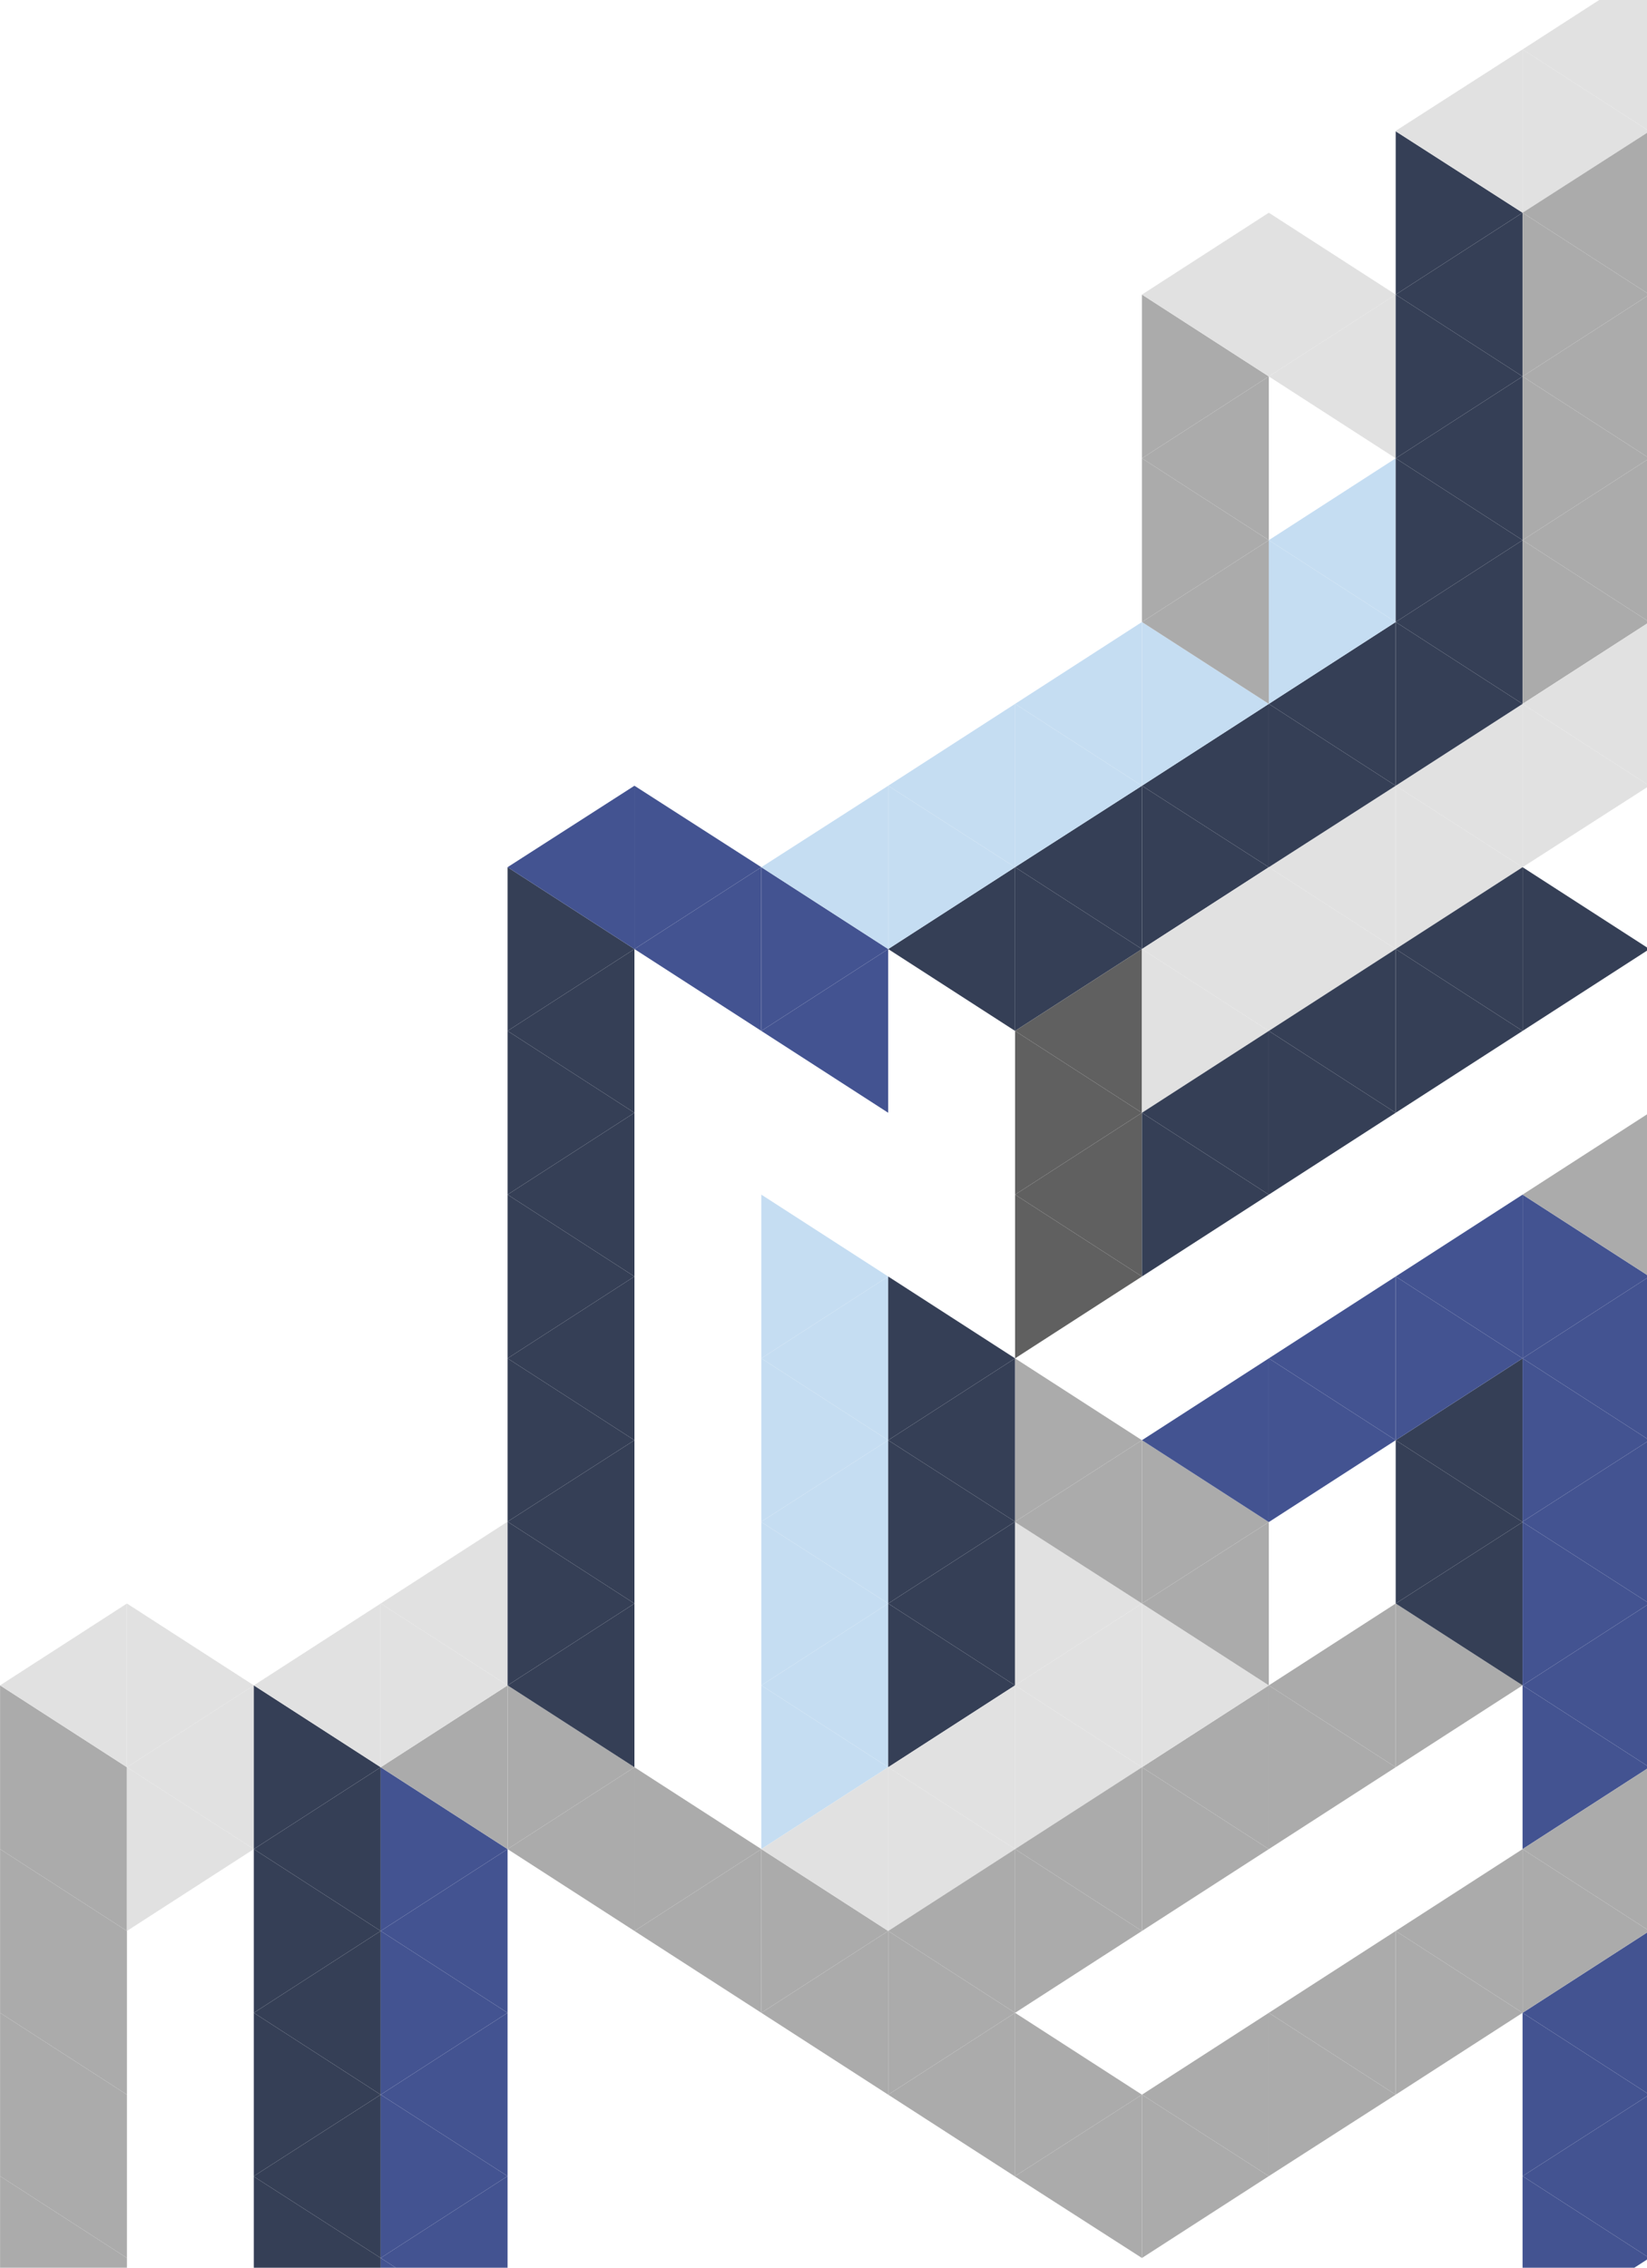 <svg width="531" height="731" viewBox="0 0 531 731" fill="none" xmlns="http://www.w3.org/2000/svg">
<path d="M0.021 701.465V754.24L40.926 780.627V727.852L0.021 701.465Z" fill="#ABABAB"/>
<path d="M0.021 648.824V701.465L40.926 727.852V675.212L0.021 648.824Z" fill="#ABABAB"/>
<path d="M40.926 622.437L0.021 596.049V648.824L40.926 675.211V622.437Z" fill="#ABABAB"/>
<path d="M40.926 569.662L0.021 543.275V596.049L40.926 622.437V569.662Z" fill="#ABABAB"/>
<path d="M0.021 543.275L40.926 569.662V516.887L0.021 543.275Z" fill="#E1E1E1"/>
<path d="M40.926 569.662V622.437L81.832 596.049L40.926 569.662Z" fill="#E1E1E1"/>
<path d="M40.926 516.887V569.662L81.832 543.275L40.926 516.887Z" fill="#E1E1E1"/>
<path d="M40.926 569.662L81.832 596.049V543.275L40.926 569.662Z" fill="#E1E1E1"/>
<path d="M122.736 727.852L81.831 701.599V754.24L122.736 780.627V779.957V727.852Z" fill="#353F56"/>
<path d="M81.831 701.465V701.599L122.736 727.853V675.212L81.831 701.465Z" fill="#353F56"/>
<path d="M81.831 648.824V701.465L122.736 675.212L81.831 648.824Z" fill="#353F56"/>
<path d="M81.831 648.824L122.736 675.211V622.437L81.831 648.824Z" fill="#353F56"/>
<path d="M81.831 596.049V648.824L122.736 622.437L81.831 596.049Z" fill="#353F56"/>
<path d="M81.831 543.275V596.049L122.736 569.662L81.831 543.275Z" fill="#353F56"/>
<path d="M81.831 543.275L122.736 569.662V516.887L81.831 543.275Z" fill="#E1E1E1"/>
<path d="M81.831 596.049L122.736 622.437V569.662L81.831 596.049Z" fill="#353F56"/>
<path d="M122.737 727.853V779.958H123.816L163.642 754.24L122.737 727.853Z" fill="#435391"/>
<path d="M122.737 727.852L163.642 754.24V701.599V701.465L122.737 727.852Z" fill="#435391"/>
<path d="M122.737 675.212V727.853L163.642 701.465L122.737 675.212Z" fill="#435391"/>
<path d="M122.737 675.212L163.642 701.465V648.824L122.737 675.212Z" fill="#435391"/>
<path d="M122.737 622.437V675.211L163.642 648.824L122.737 622.437Z" fill="#435391"/>
<path d="M122.737 569.662V622.437L163.642 596.049L122.737 569.662Z" fill="#435391"/>
<path d="M122.737 569.662L163.642 596.049V543.275L122.737 569.662Z" fill="#ABABAB"/>
<path d="M122.737 516.887V569.662L163.642 543.275L122.737 516.887Z" fill="#E1E1E1"/>
<path d="M122.737 516.887L163.642 543.274V490.5L122.737 516.887Z" fill="#E1E1E1"/>
<path d="M122.737 622.437L163.642 648.824V596.049L122.737 622.437Z" fill="#435391"/>
<path d="M163.642 543.275V596.049L204.547 569.662L163.642 543.275Z" fill="#ABABAB"/>
<path d="M163.642 543.275L204.547 569.662V516.887L163.642 543.275Z" fill="#353F56"/>
<path d="M163.642 490.5V543.274L204.547 516.887L163.642 490.5Z" fill="#353F56"/>
<path d="M163.642 437.859V490.5L204.547 464.246L163.642 437.859Z" fill="#353F56"/>
<path d="M163.642 437.859L204.547 464.246V411.471L163.642 437.859Z" fill="#353F56"/>
<path d="M163.642 385.084V437.859L204.547 411.472L163.642 385.084Z" fill="#353F56"/>
<path d="M163.642 332.309V385.084L204.547 358.697L163.642 332.309Z" fill="#353F56"/>
<path d="M163.642 279.535V332.309L204.547 305.922L163.642 279.535Z" fill="#353F56"/>
<path d="M163.642 279.535L204.547 305.922V253.281L163.642 279.535Z" fill="#435391"/>
<path d="M163.642 332.309L204.547 358.697V305.922L163.642 332.309Z" fill="#353F56"/>
<path d="M163.642 385.084L204.547 411.471V358.697L163.642 385.084Z" fill="#353F56"/>
<path d="M163.642 490.5L204.547 516.887V464.246L163.642 490.5Z" fill="#353F56"/>
<path d="M163.642 596.049L204.547 622.437V569.662L163.642 596.049Z" fill="#ABABAB"/>
<path d="M204.547 622.437L245.452 648.824V596.049L204.547 622.437Z" fill="#ABABAB"/>
<path d="M204.547 569.662V622.437L245.452 596.049L204.547 569.662Z" fill="#ABABAB"/>
<path d="M204.547 253.281V305.922L245.452 279.535L204.547 253.281Z" fill="#435391"/>
<path d="M204.547 305.922L245.452 332.309V279.535L204.547 305.922Z" fill="#435391"/>
<path d="M245.452 648.824L286.357 675.211V622.437L245.452 648.824Z" fill="#ABABAB"/>
<path d="M245.452 596.049V648.824L286.357 622.437L245.452 596.049Z" fill="#ABABAB"/>
<path d="M245.452 543.275V596.049L286.357 569.662L245.452 543.275Z" fill="#C5DDF2"/>
<path d="M245.452 543.275L286.357 569.662V516.887L245.452 543.275Z" fill="#C5DDF2"/>
<path d="M245.452 490.634V543.275L286.357 516.887L245.452 490.634Z" fill="#C5DDF2"/>
<path d="M245.452 490.5V490.634L286.357 516.887V464.246L245.452 490.5Z" fill="#C5DDF2"/>
<path d="M245.452 437.859V490.5L286.357 464.246L245.452 437.859Z" fill="#C5DDF2"/>
<path d="M245.452 437.859L286.357 464.246V411.471L245.452 437.859Z" fill="#C5DDF2"/>
<path d="M245.452 385.084V437.859L286.357 411.472L245.452 385.084Z" fill="#C5DDF2"/>
<path d="M245.452 332.309L286.357 358.697V305.922L245.452 332.309Z" fill="#435391"/>
<path d="M245.452 279.535V332.309L286.357 305.922L245.452 279.535Z" fill="#435391"/>
<path d="M245.452 279.535L286.357 305.922V253.281L245.452 279.535Z" fill="#C5DDF2"/>
<path d="M245.452 596.049L286.357 622.437V569.662L245.452 596.049Z" fill="#E1E1E1"/>
<path d="M286.358 675.212L327.263 701.599V701.465V648.824L286.358 675.212Z" fill="#ABABAB"/>
<path d="M286.358 622.437V675.211L327.263 648.824L286.358 622.437Z" fill="#ABABAB"/>
<path d="M286.358 569.662V622.437L327.263 596.049L286.358 569.662Z" fill="#E1E1E1"/>
<path d="M286.358 516.887V569.662L327.263 543.275L286.358 516.887Z" fill="#353F56"/>
<path d="M286.358 516.887L327.263 543.274V490.634V490.5L286.358 516.887Z" fill="#353F56"/>
<path d="M286.358 464.246V516.887L327.263 490.5L286.358 464.246Z" fill="#353F56"/>
<path d="M286.358 464.246L327.263 490.5V437.859L286.358 464.246Z" fill="#353F56"/>
<path d="M286.358 411.471V464.246L327.263 437.859L286.358 411.471Z" fill="#353F56"/>
<path d="M286.358 305.922L327.263 332.309V279.535L286.358 305.922Z" fill="#353F56"/>
<path d="M286.358 253.281V305.922L327.263 279.535L286.358 253.281Z" fill="#C5DDF2"/>
<path d="M286.358 253.281L327.263 279.534V226.894L286.358 253.281Z" fill="#C5DDF2"/>
<path d="M286.358 569.662L327.263 596.049V543.275L286.358 569.662Z" fill="#E1E1E1"/>
<path d="M286.358 622.437L327.263 648.824V596.049L286.358 622.437Z" fill="#ABABAB"/>
<path d="M327.263 701.465V701.599L368.168 727.853V675.212L327.263 701.465Z" fill="#ABABAB"/>
<path d="M327.263 648.824V701.465L368.168 675.212L327.263 648.824Z" fill="#ABABAB"/>
<path d="M327.263 596.049V648.824L368.168 622.437L327.263 596.049Z" fill="#ABABAB"/>
<path d="M327.263 543.275V596.049L368.168 569.662L327.263 543.275Z" fill="#E1E1E1"/>
<path d="M327.263 490.634V543.275L368.168 516.887L327.263 490.634Z" fill="#E1E1E1"/>
<path d="M327.263 490.5V490.634L368.168 516.887V464.246L327.263 490.5Z" fill="#ABABAB"/>
<path d="M327.263 437.859V490.5L368.168 464.246L327.263 437.859Z" fill="#ABABAB"/>
<path d="M327.263 385.084V437.859L368.168 411.472L327.263 385.084Z" fill="#606060"/>
<path d="M327.263 385.084L368.168 411.471V358.697L327.263 385.084Z" fill="#606060"/>
<path d="M327.263 332.309V385.084L368.168 358.697L327.263 332.309Z" fill="#606060"/>
<path d="M327.263 279.535V332.309L368.168 305.922L327.263 279.535Z" fill="#353F56"/>
<path d="M327.263 279.535L368.168 305.922V253.281L327.263 279.535Z" fill="#353F56"/>
<path d="M327.263 226.894V279.534L368.168 253.281L327.263 226.894Z" fill="#C5DDF2"/>
<path d="M327.263 226.894L368.168 253.281V200.506L327.263 226.894Z" fill="#C5DDF2"/>
<path d="M327.263 332.309L368.168 358.697V305.922L327.263 332.309Z" fill="#606060"/>
<path d="M327.263 543.275L368.168 569.662V516.887L327.263 543.275Z" fill="#E1E1E1"/>
<path d="M327.263 596.049L368.168 622.437V569.662L327.263 596.049Z" fill="#ABABAB"/>
<path d="M368.168 675.212V727.853L409.074 701.465L368.168 675.212Z" fill="#ABABAB"/>
<path d="M368.168 675.212L409.074 701.465V648.824L368.168 675.212Z" fill="#ABABAB"/>
<path d="M368.168 569.662V622.437L409.074 596.049L368.168 569.662Z" fill="#ABABAB"/>
<path d="M368.168 569.662L409.074 596.049V543.275L368.168 569.662Z" fill="#ABABAB"/>
<path d="M368.168 516.887V569.662L409.074 543.275L368.168 516.887Z" fill="#E1E1E1"/>
<path d="M368.168 464.246V516.887L409.074 490.634L368.168 464.246Z" fill="#ABABAB"/>
<path d="M368.168 464.246L409.074 490.634V437.859L368.168 464.246Z" fill="#435391"/>
<path d="M368.168 358.697V411.471L409.074 385.084L368.168 358.697Z" fill="#353F56"/>
<path d="M368.168 305.922V358.697L409.074 332.309L368.168 305.922Z" fill="#E1E1E1"/>
<path d="M368.168 253.281V305.922L409.074 279.535L368.168 253.281Z" fill="#353F56"/>
<path d="M368.168 253.281L409.074 279.534V226.894L368.168 253.281Z" fill="#353F56"/>
<path d="M368.168 200.506V253.281L409.074 226.894L368.168 200.506Z" fill="#C5DDF2"/>
<path d="M368.168 200.506L409.074 226.894V174.119L368.168 200.506Z" fill="#ABABAB"/>
<path d="M368.168 147.732V200.506L409.074 174.119L368.168 147.732Z" fill="#ABABAB"/>
<path d="M368.168 94.957V147.732L409.074 121.344L368.168 94.957Z" fill="#ABABAB"/>
<path d="M368.168 94.957L409.074 121.344V68.57L368.168 94.957Z" fill="#E1E1E1"/>
<path d="M368.168 147.732L409.074 174.119V121.344L368.168 147.732Z" fill="#ABABAB"/>
<path d="M368.168 305.922L409.074 332.309V279.535L368.168 305.922Z" fill="#E1E1E1"/>
<path d="M368.168 358.697L409.074 385.084V332.309L368.168 358.697Z" fill="#353F56"/>
<path d="M368.168 516.887L409.074 543.275V490.634L368.168 516.887Z" fill="#ABABAB"/>
<path d="M409.074 648.824V701.465L449.979 675.212L409.074 648.824Z" fill="#ABABAB"/>
<path d="M409.074 543.275V596.049L449.979 569.662L409.074 543.275Z" fill="#ABABAB"/>
<path d="M409.074 543.275L449.979 569.662V516.887L409.074 543.275Z" fill="#ABABAB"/>
<path d="M409.074 437.859V490.634L449.979 464.246L409.074 437.859Z" fill="#435391"/>
<path d="M409.074 437.859L449.979 464.246V411.471L409.074 437.859Z" fill="#435391"/>
<path d="M409.074 332.309V385.084L449.979 358.697L409.074 332.309Z" fill="#353F56"/>
<path d="M409.074 279.535V332.309L449.979 305.922L409.074 279.535Z" fill="#E1E1E1"/>
<path d="M409.074 279.535L449.979 305.922V253.281L409.074 279.535Z" fill="#E1E1E1"/>
<path d="M409.074 226.894V279.534L449.979 253.281L409.074 226.894Z" fill="#353F56"/>
<path d="M409.074 226.894L449.979 253.281V200.506L409.074 226.894Z" fill="#353F56"/>
<path d="M409.074 174.119V226.894L449.979 200.506L409.074 174.119Z" fill="#C5DDF2"/>
<path d="M409.074 121.344L449.979 147.732V94.957L409.074 121.344Z" fill="#E1E1E1"/>
<path d="M409.074 68.57V121.344L449.979 94.957L409.074 68.57Z" fill="#E1E1E1"/>
<path d="M409.074 174.119L449.979 200.506V147.732L409.074 174.119Z" fill="#C5DDF2"/>
<path d="M409.074 332.309L449.979 358.697V305.922L409.074 332.309Z" fill="#353F56"/>
<path d="M409.074 648.824L449.979 675.211V622.437L409.074 648.824Z" fill="#ABABAB"/>
<path d="M449.979 622.437V675.211L490.885 648.824L449.979 622.437Z" fill="#ABABAB"/>
<path d="M449.979 622.437L490.885 648.824V596.049L449.979 622.437Z" fill="#ABABAB"/>
<path d="M449.979 516.887V569.662L490.885 543.275L449.979 516.887Z" fill="#ABABAB"/>
<path d="M449.979 516.887L490.885 543.275V490.634L449.979 516.887Z" fill="#353F56"/>
<path d="M449.979 464.246V516.887L490.885 490.634L449.979 464.246Z" fill="#353F56"/>
<path d="M449.979 464.246L490.885 490.634V490.5V437.859L449.979 464.246Z" fill="#353F56"/>
<path d="M449.979 411.471V464.246L490.885 437.859L449.979 411.471Z" fill="#435391"/>
<path d="M449.979 305.922V358.697L490.885 332.309L449.979 305.922Z" fill="#353F56"/>
<path d="M449.979 253.281V305.922L490.885 279.535L449.979 253.281Z" fill="#E1E1E1"/>
<path d="M449.979 253.281L490.885 279.534V226.894L449.979 253.281Z" fill="#E1E1E1"/>
<path d="M449.979 200.506V253.281L490.885 226.894L449.979 200.506Z" fill="#353F56"/>
<path d="M449.979 147.732V200.506L490.885 174.119L449.979 147.732Z" fill="#353F56"/>
<path d="M449.979 147.732L490.885 174.119V121.344L449.979 147.732Z" fill="#353F56"/>
<path d="M449.979 94.957V147.732L490.885 121.344L449.979 94.957Z" fill="#353F56"/>
<path d="M449.979 42.316V94.957L490.885 68.569L449.979 42.316Z" fill="#353F56"/>
<path d="M449.979 42.182V42.316L490.885 68.569V15.928L449.979 42.182Z" fill="#E1E1E1"/>
<path d="M449.979 94.957L490.885 121.344V68.57L449.979 94.957Z" fill="#353F56"/>
<path d="M449.979 200.506L490.885 226.894V174.119L449.979 200.506Z" fill="#353F56"/>
<path d="M449.979 305.922L490.885 332.309V279.535L449.979 305.922Z" fill="#353F56"/>
<path d="M449.979 411.472L490.885 437.859V385.084L449.979 411.472Z" fill="#435391"/>
<path d="M490.884 701.465V754.24L531.79 727.852L490.884 701.465Z" fill="#435391"/>
<path d="M490.884 648.824V701.465L531.79 675.212L490.884 648.824Z" fill="#435391"/>
<path d="M490.884 648.824L531.79 675.211V622.437L490.884 648.824Z" fill="#435391"/>
<path d="M490.884 596.049V648.824L531.79 622.437L490.884 596.049Z" fill="#ABABAB"/>
<path d="M490.884 543.275V596.049L531.79 569.662L490.884 543.275Z" fill="#435391"/>
<path d="M490.884 543.275L531.79 569.662V516.887L490.884 543.275Z" fill="#435391"/>
<path d="M490.884 490.634V543.275L531.79 516.887L490.884 490.634Z" fill="#435391"/>
<path d="M490.884 490.5V490.634L531.79 516.887V464.246L490.884 490.5Z" fill="#435391"/>
<path d="M490.884 437.859V490.5L531.79 464.246L490.884 437.859Z" fill="#435391"/>
<path d="M490.884 437.859L531.79 464.246V411.471L490.884 437.859Z" fill="#435391"/>
<path d="M490.884 385.084V437.859L531.79 411.472L490.884 385.084Z" fill="#435391"/>
<path d="M490.884 279.535V332.309L531.79 305.922L490.884 279.535Z" fill="#353F56"/>
<path d="M490.884 226.894V279.534L531.79 253.281L490.884 226.894Z" fill="#E1E1E1"/>
<path d="M490.884 174.119V226.894L531.79 200.506L490.884 174.119Z" fill="#ABABAB"/>
<path d="M490.884 174.119L531.79 200.506V147.732L490.884 174.119Z" fill="#ABABAB"/>
<path d="M490.884 121.344V174.119L531.79 147.732L490.884 121.344Z" fill="#ABABAB"/>
<path d="M490.884 68.57V121.344L531.79 94.957L490.884 68.57Z" fill="#ABABAB"/>
<path d="M490.884 15.928V68.569L531.79 42.316L490.884 15.928Z" fill="#E1E1E1"/>
<path d="M490.884 15.929L531.79 42.316V42.182V-10.459L490.884 15.929Z" fill="#E1E1E1"/>
<path d="M490.884 68.569L531.79 94.957V42.316L490.884 68.569Z" fill="#ABABAB"/>
<path d="M490.884 121.344L531.79 147.732V94.957L490.884 121.344Z" fill="#ABABAB"/>
<path d="M490.884 226.894L531.79 253.281V200.506L490.884 226.894Z" fill="#E1E1E1"/>
<path d="M490.884 385.084L531.79 411.471V358.697L490.884 385.084Z" fill="#ABABAB"/>
<path d="M490.884 596.049L531.79 622.437V569.662L490.884 596.049Z" fill="#ABABAB"/>
<path d="M490.884 701.465L531.79 727.853V675.212L490.884 701.465Z" fill="#435391"/>
</svg>
